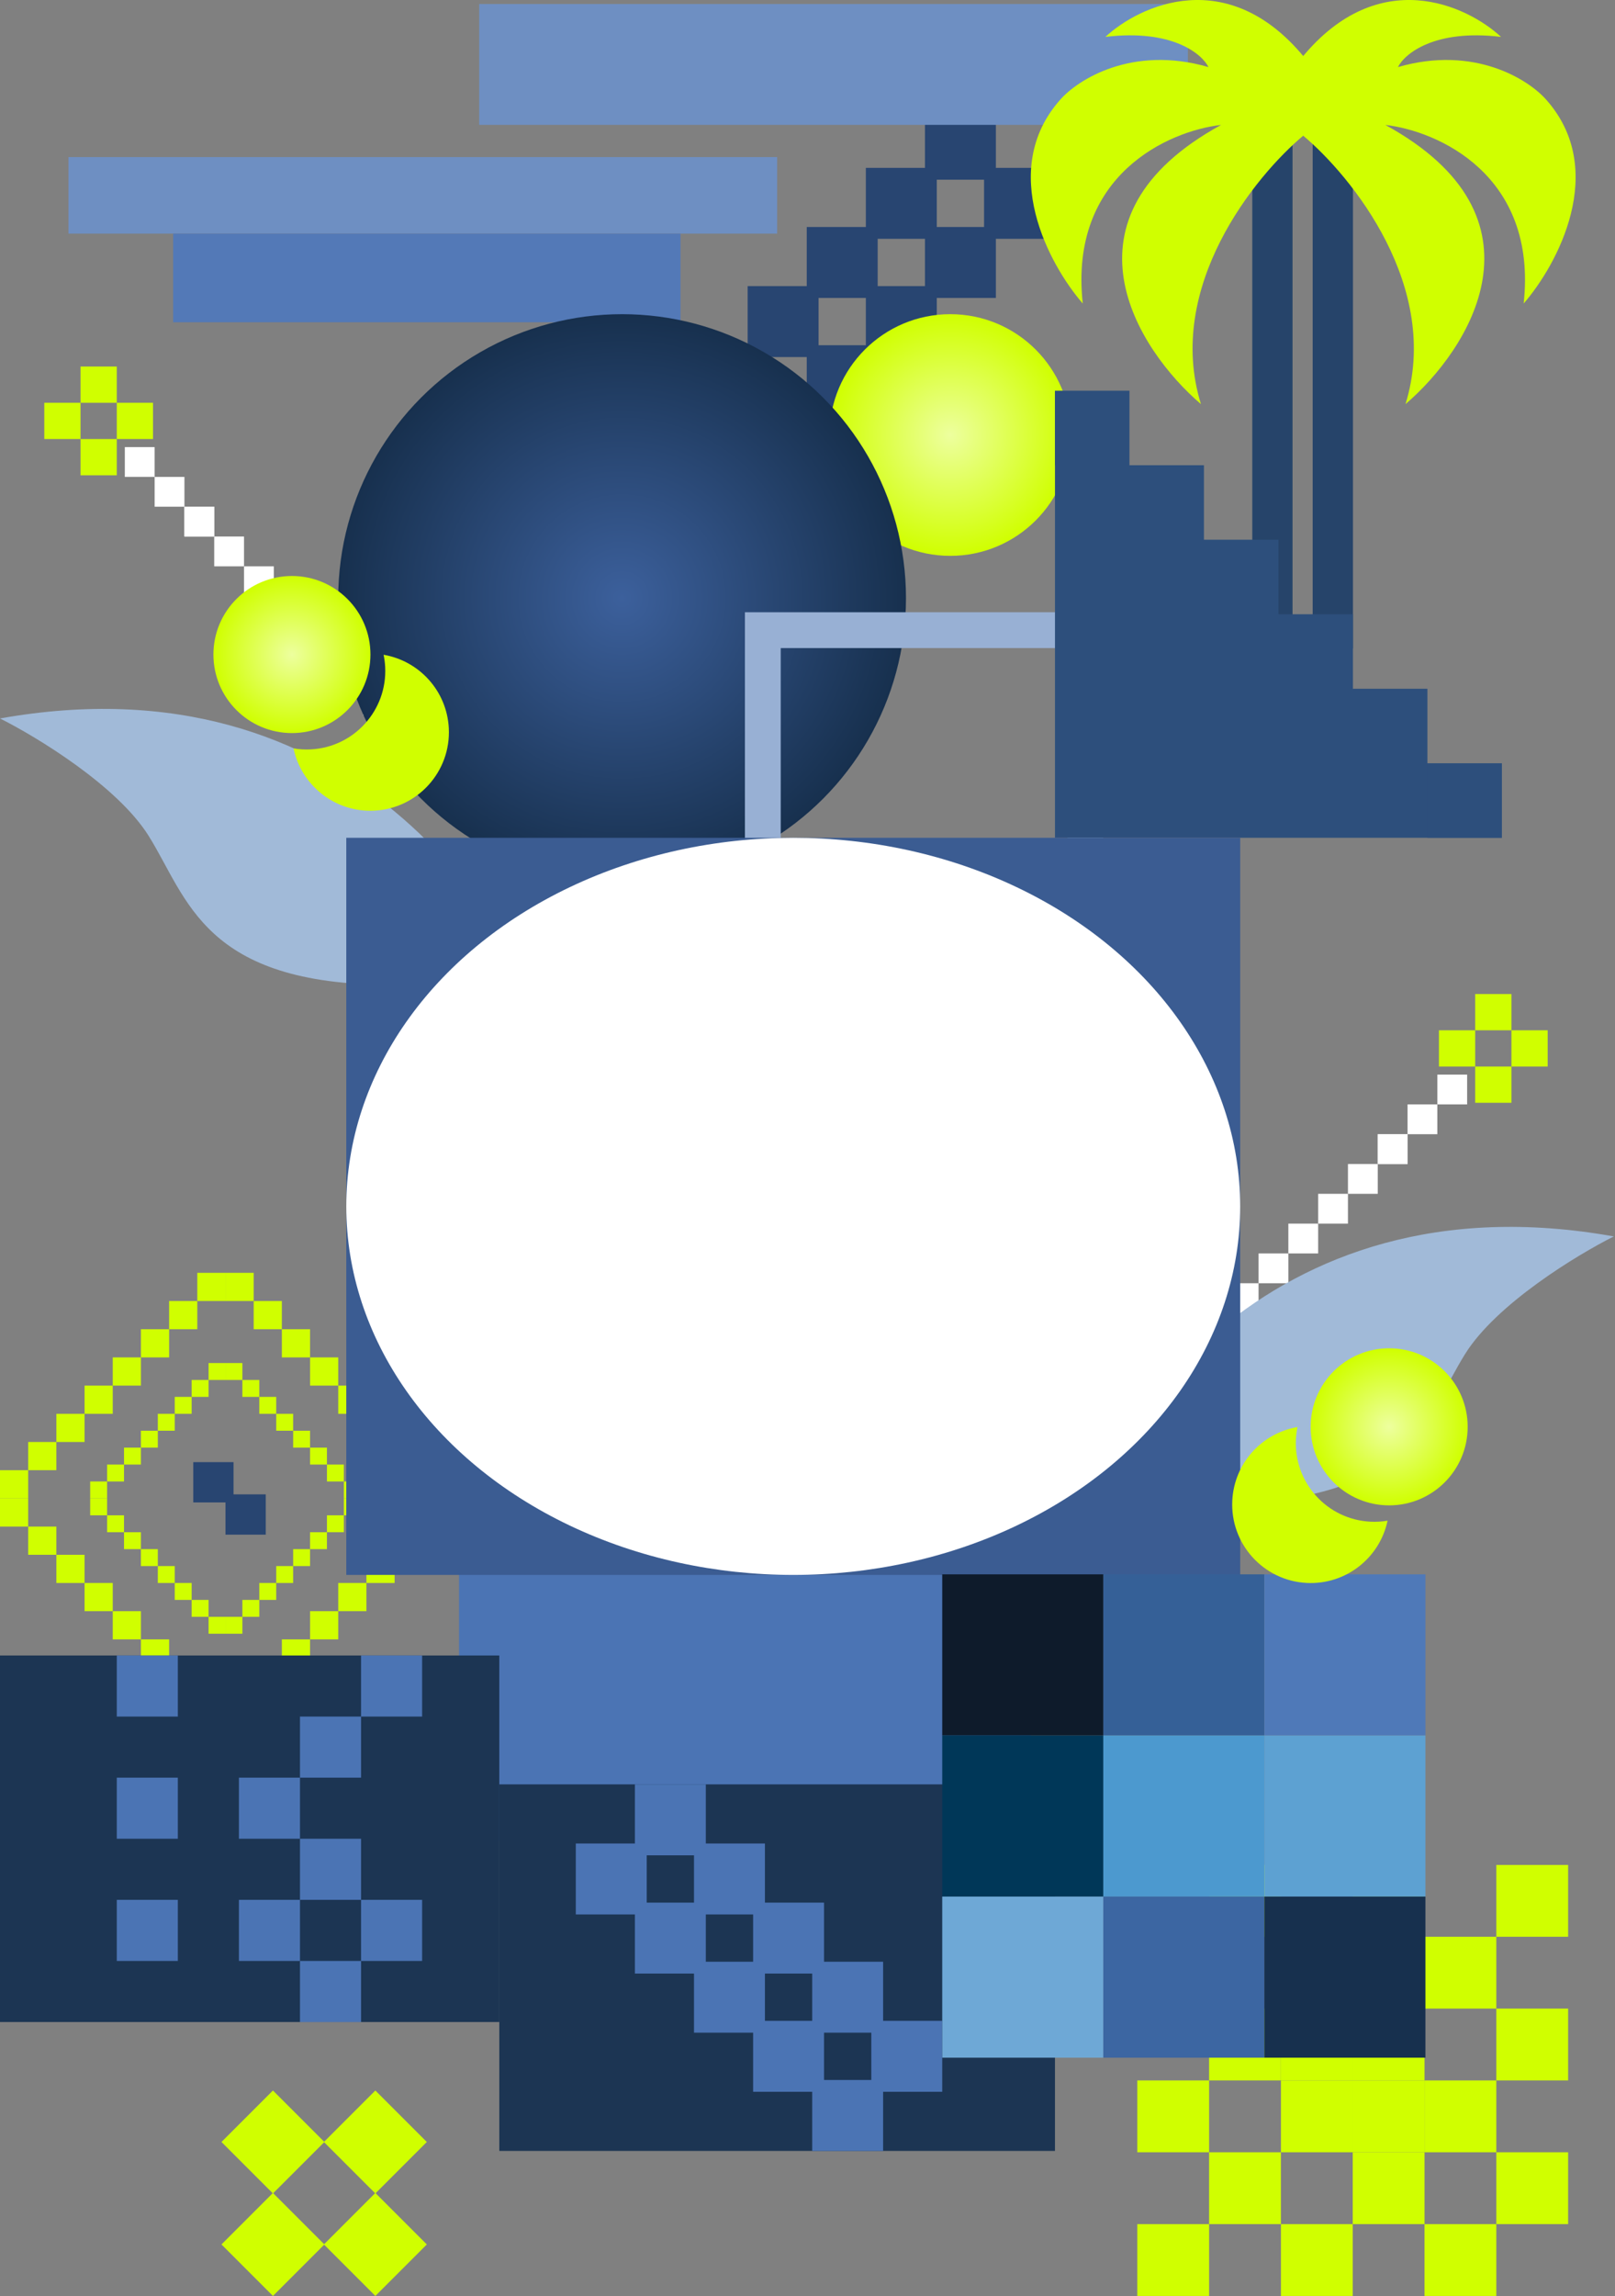 <svg width="902" height="1282" viewBox="0 0 902 1282" fill="none" xmlns="http://www.w3.org/2000/svg">
<rect x="0" y="0" width="902" height="1282" fill="#808080" stroke="none"/>
<rect width="39.61" height="39.61" transform="matrix(-1 0 0 1 556.215 60.723)" fill="#284571"/>
<rect width="39.61" height="39.61" transform="matrix(-1 0 0 1 556.215 126.742)" fill="#284571"/>
<rect width="39.61" height="39.61" transform="matrix(-1 0 0 1 523.203 93.731)" fill="#284571"/>
<rect width="39.61" height="39.61" transform="matrix(-1 0 0 1 523.203 159.746)" fill="#284571"/>
<rect width="39.61" height="39.61" transform="matrix(-1 0 0 1 490.191 126.742)" fill="#284571"/>
<rect width="39.61" height="39.61" transform="matrix(-1 0 0 1 490.191 192.758)" fill="#284571"/>
<rect width="39.61" height="39.61" transform="matrix(-1 0 0 1 457.184 159.746)" fill="#284571"/>
<rect width="39.61" height="39.61" transform="matrix(-1 0 0 1 457.184 225.766)" fill="#284571"/>
<rect width="39.61" height="39.61" transform="matrix(-1 0 0 1 424.18 192.758)" fill="#284571"/>
<rect width="39.61" height="39.61" transform="matrix(-1 0 0 1 589.219 93.731)" fill="#284571"/>
<rect x="256.375" y="823.105" width="319.346" height="204.651" fill="#4B74B4"/>
<rect width="16.642" height="16.642" transform="matrix(0 -1 -1 0 236.137 416.051)" fill="white"/>
<rect width="16.642" height="16.642" transform="matrix(0 -1 -1 0 219.492 399.41)" fill="white"/>
<rect width="16.642" height="16.642" transform="matrix(0 -1 -1 0 202.852 382.766)" fill="white"/>
<rect width="16.642" height="16.642" transform="matrix(0 -1 -1 0 186.211 366.125)" fill="white"/>
<rect width="16.642" height="16.642" transform="matrix(0 -1 -1 0 169.57 349.484)" fill="white"/>
<rect width="16.642" height="16.642" transform="matrix(0 -1 -1 0 152.926 332.84)" fill="white"/>
<rect width="16.642" height="16.642" transform="matrix(0 -1 -1 0 136.285 316.199)" fill="white"/>
<rect width="16.642" height="16.642" transform="matrix(0 -1 -1 0 119.641 299.559)" fill="white"/>
<rect width="16.642" height="16.642" transform="matrix(0 -1 -1 0 119.641 299.559)" fill="white"/>
<rect width="16.642" height="16.642" transform="matrix(0 -1 -1 0 103.004 282.914)" fill="white"/>
<rect width="16.642" height="16.642" transform="matrix(0 -1 -1 0 86.359 266.273)" fill="white"/>
<rect x="24.738" y="245.129" width="20.24" height="20.24" transform="rotate(-90 24.738 245.129)" fill="#D0FF00"/>
<rect x="44.977" y="265.371" width="20.24" height="20.24" transform="rotate(-90 44.977 265.371)" fill="#D0FF00"/>
<rect x="44.977" y="224.891" width="20.24" height="20.24" transform="rotate(-90 44.977 224.891)" fill="#D0FF00"/>
<rect x="65.219" y="245.129" width="20.24" height="20.24" transform="rotate(-90 65.219 245.129)" fill="#D0FF00"/>
<rect x="38.23" y="87.707" width="395.809" height="42.729" fill="#6E8FC2"/>
<rect x="267.621" y="2.25" width="395.809" height="67.468" fill="#6E8FC2"/>
<rect x="96.703" y="130.438" width="283.363" height="49.476" fill="#5379B7"/>
<rect x="675.289" y="1041.25" width="40.107" height="40.107" fill="#D0FF00"/>
<rect x="755.52" y="1041.25" width="40.107" height="40.107" fill="#D0FF00"/>
<rect x="835.723" y="1041.25" width="40.107" height="40.107" fill="#D0FF00"/>
<rect x="635.195" y="1081.36" width="40.107" height="40.107" fill="#D0FF00"/>
<rect x="715.422" y="1081.36" width="40.107" height="40.107" fill="#D0FF00"/>
<rect x="715.422" y="1121.46" width="40.107" height="40.107" fill="#D0FF00"/>
<rect x="755.52" y="1161.57" width="40.107" height="40.107" fill="#D0FF00"/>
<rect x="795.613" y="1081.36" width="40.107" height="40.107" fill="#D0FF00"/>
<rect x="675.289" y="1121.46" width="40.107" height="40.107" fill="#D0FF00"/>
<rect x="755.52" y="1121.46" width="40.107" height="40.107" fill="#D0FF00"/>
<rect x="835.723" y="1121.46" width="40.107" height="40.107" fill="#D0FF00"/>
<rect x="635.195" y="1161.57" width="40.107" height="40.107" fill="#D0FF00"/>
<rect x="715.422" y="1161.57" width="40.107" height="40.107" fill="#D0FF00"/>
<rect x="795.613" y="1161.57" width="40.107" height="40.107" fill="#D0FF00"/>
<rect x="675.289" y="1201.68" width="40.107" height="40.107" fill="#D0FF00"/>
<rect x="755.52" y="1201.68" width="40.107" height="40.107" fill="#D0FF00"/>
<rect x="835.723" y="1201.68" width="40.107" height="40.107" fill="#D0FF00"/>
<rect x="635.195" y="1241.79" width="40.107" height="40.107" fill="#D0FF00"/>
<rect x="715.422" y="1241.79" width="40.107" height="40.107" fill="#D0FF00"/>
<rect x="795.613" y="1241.79" width="40.107" height="40.107" fill="#D0FF00"/>
<circle cx="530.741" cy="242.885" r="67.468" fill="url(#paint0_radial_863_1770)"/>
<circle cx="347.455" cy="333.966" r="158.549" fill="url(#paint1_radial_863_1770)"/>
<rect x="426.051" y="351.836" width="180.153" height="180.153" stroke="#98B0D4" stroke-width="20"/>
<rect x="110.199" y="710.656" width="15.742" height="15.742" fill="#D0FF00"/>
<rect x="94.453" y="726.398" width="15.742" height="15.742" fill="#D0FF00"/>
<rect x="78.711" y="742.141" width="15.742" height="15.742" fill="#D0FF00"/>
<rect x="62.969" y="757.883" width="15.742" height="15.742" fill="#D0FF00"/>
<rect x="47.227" y="773.625" width="15.742" height="15.742" fill="#D0FF00"/>
<rect x="31.484" y="789.367" width="15.742" height="15.742" fill="#D0FF00"/>
<rect x="15.742" y="805.109" width="15.742" height="15.742" fill="#D0FF00"/>
<rect y="820.855" width="15.742" height="15.742" fill="#D0FF00"/>
<rect y="852.336" width="15.742" height="15.742" transform="rotate(-90 0 852.336)" fill="#D0FF00"/>
<rect x="15.742" y="868.082" width="15.742" height="15.742" transform="rotate(-90 15.742 868.082)" fill="#D0FF00"/>
<rect x="31.484" y="883.824" width="15.742" height="15.742" transform="rotate(-90 31.484 883.824)" fill="#D0FF00"/>
<rect x="47.227" y="899.566" width="15.742" height="15.742" transform="rotate(-90 47.227 899.566)" fill="#D0FF00"/>
<rect x="62.969" y="915.309" width="15.742" height="15.742" transform="rotate(-90 62.969 915.309)" fill="#D0FF00"/>
<rect x="78.711" y="931.051" width="15.742" height="15.742" transform="rotate(-90 78.711 931.051)" fill="#D0FF00"/>
<rect x="94.453" y="946.793" width="15.742" height="15.742" transform="rotate(-90 94.453 946.793)" fill="#D0FF00"/>
<rect x="110.199" y="962.535" width="15.742" height="15.742" transform="rotate(-90 110.199 962.535)" fill="#D0FF00"/>
<rect x="141.68" y="962.535" width="15.742" height="15.742" transform="rotate(-180 141.68 962.535)" fill="#D0FF00"/>
<rect x="157.426" y="946.793" width="15.742" height="15.742" transform="rotate(-180 157.426 946.793)" fill="#D0FF00"/>
<rect x="173.168" y="931.051" width="15.742" height="15.742" transform="rotate(-180 173.168 931.051)" fill="#D0FF00"/>
<rect x="188.91" y="915.309" width="15.742" height="15.742" transform="rotate(-180 188.91 915.309)" fill="#D0FF00"/>
<rect x="204.652" y="899.566" width="15.742" height="15.742" transform="rotate(-180 204.652 899.566)" fill="#D0FF00"/>
<rect x="220.395" y="883.824" width="15.742" height="15.742" transform="rotate(-180 220.395 883.824)" fill="#D0FF00"/>
<rect x="236.137" y="868.082" width="15.742" height="15.742" transform="rotate(-180 236.137 868.082)" fill="#D0FF00"/>
<rect x="251.879" y="852.34" width="15.742" height="15.742" transform="rotate(-180 251.879 852.34)" fill="#D0FF00"/>
<rect x="251.879" y="820.852" width="15.742" height="15.742" transform="rotate(90 251.879 820.852)" fill="#D0FF00"/>
<rect x="236.137" y="805.109" width="15.742" height="15.742" transform="rotate(90 236.137 805.109)" fill="#D0FF00"/>
<rect x="220.395" y="789.367" width="15.742" height="15.742" transform="rotate(90 220.395 789.367)" fill="#D0FF00"/>
<rect x="204.652" y="773.625" width="15.742" height="15.742" transform="rotate(90 204.652 773.625)" fill="#D0FF00"/>
<rect x="188.91" y="757.883" width="15.742" height="15.742" transform="rotate(90 188.91 757.883)" fill="#D0FF00"/>
<rect x="173.168" y="742.141" width="15.742" height="15.742" transform="rotate(90 173.168 742.141)" fill="#D0FF00"/>
<rect x="157.426" y="726.398" width="15.742" height="15.742" transform="rotate(90 157.426 726.398)" fill="#D0FF00"/>
<rect x="141.68" y="710.656" width="15.742" height="15.742" transform="rotate(90 141.68 710.656)" fill="#D0FF00"/>
<rect x="116.488" y="761.031" width="9.445" height="9.445" fill="#D0FF00"/>
<rect x="107.039" y="770.477" width="9.445" height="9.445" fill="#D0FF00"/>
<rect x="97.594" y="779.922" width="9.445" height="9.445" fill="#D0FF00"/>
<rect x="88.148" y="789.367" width="9.445" height="9.445" fill="#D0FF00"/>
<rect x="78.699" y="798.812" width="9.445" height="9.445" fill="#D0FF00"/>
<rect x="69.262" y="808.258" width="9.445" height="9.445" fill="#D0FF00"/>
<rect x="59.812" y="817.703" width="9.445" height="9.445" fill="#D0FF00"/>
<rect x="50.367" y="827.148" width="9.445" height="9.445" fill="#D0FF00"/>
<rect x="50.367" y="846.043" width="9.445" height="9.445" transform="rotate(-90 50.367 846.043)" fill="#D0FF00"/>
<rect x="59.812" y="855.488" width="9.445" height="9.445" transform="rotate(-90 59.812 855.488)" fill="#D0FF00"/>
<rect x="69.262" y="864.934" width="9.445" height="9.445" transform="rotate(-90 69.262 864.934)" fill="#D0FF00"/>
<rect x="78.699" y="874.379" width="9.445" height="9.445" transform="rotate(-90 78.699 874.379)" fill="#D0FF00"/>
<rect x="88.148" y="883.824" width="9.445" height="9.445" transform="rotate(-90 88.148 883.824)" fill="#D0FF00"/>
<rect x="97.594" y="893.27" width="9.445" height="9.445" transform="rotate(-90 97.594 893.27)" fill="#D0FF00"/>
<rect x="107.039" y="902.715" width="9.445" height="9.445" transform="rotate(-90 107.039 902.715)" fill="#D0FF00"/>
<rect x="116.488" y="912.16" width="9.445" height="9.445" transform="rotate(-90 116.488 912.16)" fill="#D0FF00"/>
<rect x="135.379" y="912.16" width="9.445" height="9.445" transform="rotate(-180 135.379 912.16)" fill="#D0FF00"/>
<rect x="144.828" y="902.715" width="9.445" height="9.445" transform="rotate(-180 144.828 902.715)" fill="#D0FF00"/>
<rect x="154.273" y="893.27" width="9.445" height="9.445" transform="rotate(-180 154.273 893.27)" fill="#D0FF00"/>
<rect x="163.719" y="883.824" width="9.445" height="9.445" transform="rotate(-180 163.719 883.824)" fill="#D0FF00"/>
<rect x="173.168" y="874.379" width="9.445" height="9.445" transform="rotate(-180 173.168 874.379)" fill="#D0FF00"/>
<rect x="182.605" y="864.934" width="9.445" height="9.445" transform="rotate(-180 182.605 864.934)" fill="#D0FF00"/>
<rect x="192.055" y="855.484" width="9.445" height="9.445" transform="rotate(-180 192.055 855.484)" fill="#D0FF00"/>
<rect x="201.5" y="846.043" width="9.445" height="9.445" transform="rotate(-180 201.5 846.043)" fill="#D0FF00"/>
<rect x="201.5" y="827.148" width="9.445" height="9.445" transform="rotate(90 201.5 827.148)" fill="#D0FF00"/>
<rect x="192.055" y="817.703" width="9.445" height="9.445" transform="rotate(90 192.055 817.703)" fill="#D0FF00"/>
<rect x="182.605" y="808.258" width="9.445" height="9.445" transform="rotate(90 182.605 808.258)" fill="#D0FF00"/>
<rect x="173.168" y="798.812" width="9.445" height="9.445" transform="rotate(90 173.168 798.812)" fill="#D0FF00"/>
<rect x="163.719" y="789.367" width="9.445" height="9.445" transform="rotate(90 163.719 789.367)" fill="#D0FF00"/>
<rect x="154.273" y="779.922" width="9.445" height="9.445" transform="rotate(90 154.273 779.922)" fill="#D0FF00"/>
<rect x="144.828" y="770.477" width="9.445" height="9.445" transform="rotate(90 144.828 770.477)" fill="#D0FF00"/>
<rect x="135.379" y="761.031" width="9.445" height="9.445" transform="rotate(90 135.379 761.031)" fill="#D0FF00"/>
<rect y="924.305" width="278.865" height="204.651" fill="#1C3553"/>
<rect x="278.867" y="996.27" width="310.35" height="204.651" fill="#1C3553"/>
<rect x="123.695" y="1195.93" width="40.654" height="40.654" transform="rotate(-45 123.695 1195.93)" fill="#D0FF00"/>
<rect x="180.895" y="1195.93" width="40.654" height="40.654" transform="rotate(-45 180.895 1195.93)" fill="#D0FF00"/>
<rect x="123.695" y="1253.14" width="40.654" height="40.654" transform="rotate(-45 123.695 1253.14)" fill="#D0FF00"/>
<rect x="180.895" y="1253.14" width="40.654" height="40.654" transform="rotate(-45 180.895 1253.14)" fill="#D0FF00"/>
<rect x="107.945" y="816.355" width="22.489" height="22.489" fill="#284571"/>
<rect x="125.938" y="834.348" width="22.489" height="22.489" fill="#284571"/>
<rect x="699.414" y="69.719" width="22.489" height="292.359" fill="#26446A"/>
<rect x="733.148" y="69.719" width="22.489" height="292.359" fill="#26446A"/>
<path d="M670.748 225.646C650.524 160.482 700.708 98.314 728.328 75.375V31.84C685.638 -19.842 636.572 2.816 617.376 20.605C654.452 16.111 671.211 29.967 674.956 37.457C632.258 25.098 601.926 44.479 592.098 55.714C557.268 95.037 586.013 147.936 604.739 169.47C596.875 97.565 652.957 73.035 681.982 69.758C587.606 121.44 635.169 195.217 670.748 225.646Z" fill="#D0FF00"/>
<path d="M784.979 225.646C805.202 160.482 755.018 98.314 727.398 75.375V31.84C770.088 -19.842 819.154 2.816 838.351 20.605C801.275 16.111 784.516 29.967 780.771 37.457C823.468 25.098 853.8 44.479 863.629 55.714C898.458 95.037 869.713 147.936 850.987 169.47C858.852 97.565 802.769 73.035 773.745 69.758C868.12 121.44 820.557 195.217 784.979 225.646Z" fill="#D0FF00"/>
<path d="M589.219 467.757V218.145L838.831 467.757H589.219Z" fill="#2D4F7C"/>
<rect x="589.219" y="218.145" width="41.602" height="41.602" fill="#2D4F7C"/>
<rect x="630.816" y="259.75" width="41.602" height="41.602" fill="#2D4F7C"/>
<rect x="672.43" y="301.348" width="41.602" height="41.602" fill="#2D4F7C"/>
<rect x="714.027" y="342.949" width="41.602" height="41.602" fill="#2D4F7C"/>
<rect x="755.621" y="384.555" width="41.602" height="41.602" fill="#2D4F7C"/>
<rect x="797.238" y="426.152" width="41.602" height="41.602" fill="#2D4F7C"/>
<rect x="354.598" y="996.27" width="39.61" height="39.61" fill="#4B74B4"/>
<rect x="354.598" y="1062.29" width="39.61" height="39.61" fill="#4B74B4"/>
<rect x="387.609" y="1029.28" width="39.61" height="39.61" fill="#4B74B4"/>
<rect x="387.609" y="1095.29" width="39.61" height="39.61" fill="#4B74B4"/>
<rect x="420.621" y="1062.29" width="39.61" height="39.61" fill="#4B74B4"/>
<rect x="420.621" y="1128.3" width="39.61" height="39.61" fill="#4B74B4"/>
<rect x="453.629" y="1095.29" width="39.61" height="39.61" fill="#4B74B4"/>
<rect x="453.629" y="1161.31" width="39.61" height="39.61" fill="#4B74B4"/>
<rect x="486.633" y="1128.3" width="39.61" height="39.61" fill="#4B74B4"/>
<rect x="321.594" y="1029.28" width="39.61" height="39.61" fill="#4B74B4"/>
<path d="M83.052 466.748C65.567 438.755 20.399 411.346 0 401.14C195.827 366.149 288.495 511.944 310.35 589.215C271.884 557.724 233.127 549.851 218.557 549.851C113.649 549.851 104.907 501.738 83.052 466.748Z" fill="#A1BAD8"/>
<rect x="65.219" y="1094.85" width="34.108" height="34.108" transform="rotate(-90 65.219 1094.85)" fill="#4B74B4"/>
<rect x="65.219" y="1026.63" width="34.108" height="34.108" transform="rotate(-90 65.219 1026.63)" fill="#4B74B4"/>
<rect x="65.219" y="958.418" width="34.108" height="34.108" transform="rotate(-90 65.219 958.418)" fill="#4B74B4"/>
<rect x="133.438" y="1094.85" width="34.108" height="34.108" transform="rotate(-90 133.438 1094.85)" fill="#4B74B4"/>
<rect x="133.438" y="1026.63" width="34.108" height="34.108" transform="rotate(-90 133.438 1026.63)" fill="#4B74B4"/>
<rect x="167.543" y="1128.96" width="34.108" height="34.108" transform="rotate(-90 167.543 1128.96)" fill="#4B74B4"/>
<rect x="167.543" y="1060.74" width="34.108" height="34.108" transform="rotate(-90 167.543 1060.74)" fill="#4B74B4"/>
<rect x="167.543" y="992.523" width="34.108" height="34.108" transform="rotate(-90 167.543 992.523)" fill="#4B74B4"/>
<rect x="201.652" y="1094.85" width="34.108" height="34.108" transform="rotate(-90 201.652 1094.85)" fill="#4B74B4"/>
<rect x="201.652" y="958.418" width="34.108" height="34.108" transform="rotate(-90 201.652 958.418)" fill="#4B74B4"/>
<circle cx="163.049" cy="365.448" r="43.854" fill="url(#paint2_radial_863_1770)"/>
<path fill-rule="evenodd" clip-rule="evenodd" d="M163.945 417.85C167.064 418.38 170.289 418.578 173.58 418.408C197.768 417.163 216.367 396.546 215.122 372.358C215.003 370.042 214.706 367.777 214.245 365.576C234.049 368.938 249.584 385.663 250.66 406.56C251.905 430.747 233.306 451.365 209.118 452.61C187.247 453.736 168.294 438.636 163.945 417.85Z" fill="#D0FF00"/>
<rect x="653" y="766.398" width="16.642" height="16.642" transform="rotate(-90 653 766.398)" fill="white"/>
<rect x="669.645" y="749.758" width="16.642" height="16.642" transform="rotate(-90 669.645 749.758)" fill="white"/>
<rect x="686.285" y="733.113" width="16.642" height="16.642" transform="rotate(-90 686.285 733.113)" fill="white"/>
<rect x="702.926" y="716.473" width="16.642" height="16.642" transform="rotate(-90 702.926 716.473)" fill="white"/>
<rect x="719.566" y="699.832" width="16.642" height="16.642" transform="rotate(-90 719.566 699.832)" fill="white"/>
<rect x="736.211" y="683.188" width="16.642" height="16.642" transform="rotate(-90 736.211 683.188)" fill="white"/>
<rect x="752.852" y="666.547" width="16.642" height="16.642" transform="rotate(-90 752.852 666.547)" fill="white"/>
<rect x="769.496" y="649.906" width="16.642" height="16.642" transform="rotate(-90 769.496 649.906)" fill="white"/>
<rect x="769.496" y="649.906" width="16.642" height="16.642" transform="rotate(-90 769.496 649.906)" fill="white"/>
<rect x="786.133" y="633.262" width="16.642" height="16.642" transform="rotate(-90 786.133 633.262)" fill="white"/>
<rect x="802.777" y="616.621" width="16.642" height="16.642" transform="rotate(-90 802.777 616.621)" fill="white"/>
<rect x="823.91" y="555" width="20.24" height="20.24" fill="#D0FF00"/>
<rect x="803.672" y="575.242" width="20.24" height="20.24" fill="#D0FF00"/>
<rect x="844.152" y="575.242" width="20.24" height="20.24" fill="#D0FF00"/>
<rect x="823.91" y="595.48" width="20.24" height="20.24" fill="#D0FF00"/>
<path d="M818.3 755.939C835.785 727.947 880.953 700.537 901.352 690.331C705.525 655.341 612.857 801.135 591.001 878.407C629.467 846.915 668.225 839.042 682.795 839.042C787.702 839.042 796.444 790.93 818.3 755.939Z" fill="#A1BAD8"/>
<rect x="193.406" y="467.773" width="499.259" height="411.551" fill="#3B5C92"/>
<ellipse cx="443.036" cy="673.549" rx="249.63" ry="205.776" fill="white"/>
<rect x="526.25" y="879" width="89.957" height="89.957" fill="#0E1B2B"/>
<rect x="616.207" y="879" width="89.957" height="89.957" fill="#356097"/>
<rect x="706.164" y="879" width="89.957" height="89.957" fill="#4F79B8"/>
<rect x="526.25" y="968.957" width="89.957" height="89.957" fill="#003758"/>
<rect x="616.207" y="968.957" width="89.957" height="89.957" fill="#4C99CF"/>
<rect x="706.164" y="968.957" width="89.957" height="89.957" fill="#5DA1D2"/>
<rect x="526.25" y="1058.91" width="89.957" height="89.957" fill="#6EA8D6"/>
<rect x="616.207" y="1058.91" width="89.957" height="89.957" fill="#3C66A2"/>
<rect x="706.164" y="1058.91" width="89.957" height="89.957" fill="#17304E"/>
<circle cx="43.854" cy="43.854" r="43.854" transform="matrix(-1 0 0 1 819.719 752.785)" fill="url(#paint3_radial_863_1770)"/>
<path fill-rule="evenodd" clip-rule="evenodd" d="M774.969 849.042C771.85 849.571 768.625 849.769 765.334 849.6C741.146 848.355 722.547 827.737 723.792 803.55C723.912 801.234 724.208 798.969 724.669 796.768C704.865 800.129 689.33 816.854 688.254 837.751C687.009 861.939 705.608 882.556 729.796 883.801C751.668 884.927 770.62 869.827 774.969 849.042Z" fill="#D0FF00"/>
<defs>
<radialGradient id="paint0_radial_863_1770" cx="0" cy="0" r="1" gradientUnits="userSpaceOnUse" gradientTransform="translate(530.741 242.885) rotate(90) scale(67.468)">
<stop stop-color="#EDFF9E"/>
<stop offset="1" stop-color="#D0FF00"/>
</radialGradient>
<radialGradient id="paint1_radial_863_1770" cx="0" cy="0" r="1" gradientUnits="userSpaceOnUse" gradientTransform="translate(347.455 333.966) rotate(90) scale(158.549)">
<stop stop-color="#3C609C"/>
<stop offset="1" stop-color="#17304E"/>
</radialGradient>
<radialGradient id="paint2_radial_863_1770" cx="0" cy="0" r="1" gradientUnits="userSpaceOnUse" gradientTransform="translate(163.049 365.448) rotate(90) scale(43.854)">
<stop stop-color="#EDFF9E"/>
<stop offset="1" stop-color="#D0FF00"/>
</radialGradient>
<radialGradient id="paint3_radial_863_1770" cx="0" cy="0" r="1" gradientUnits="userSpaceOnUse" gradientTransform="translate(43.854 43.854) rotate(90) scale(43.854)">
<stop stop-color="#EDFF9E"/>
<stop offset="1" stop-color="#D0FF00"/>
</radialGradient>
</defs>
</svg>
